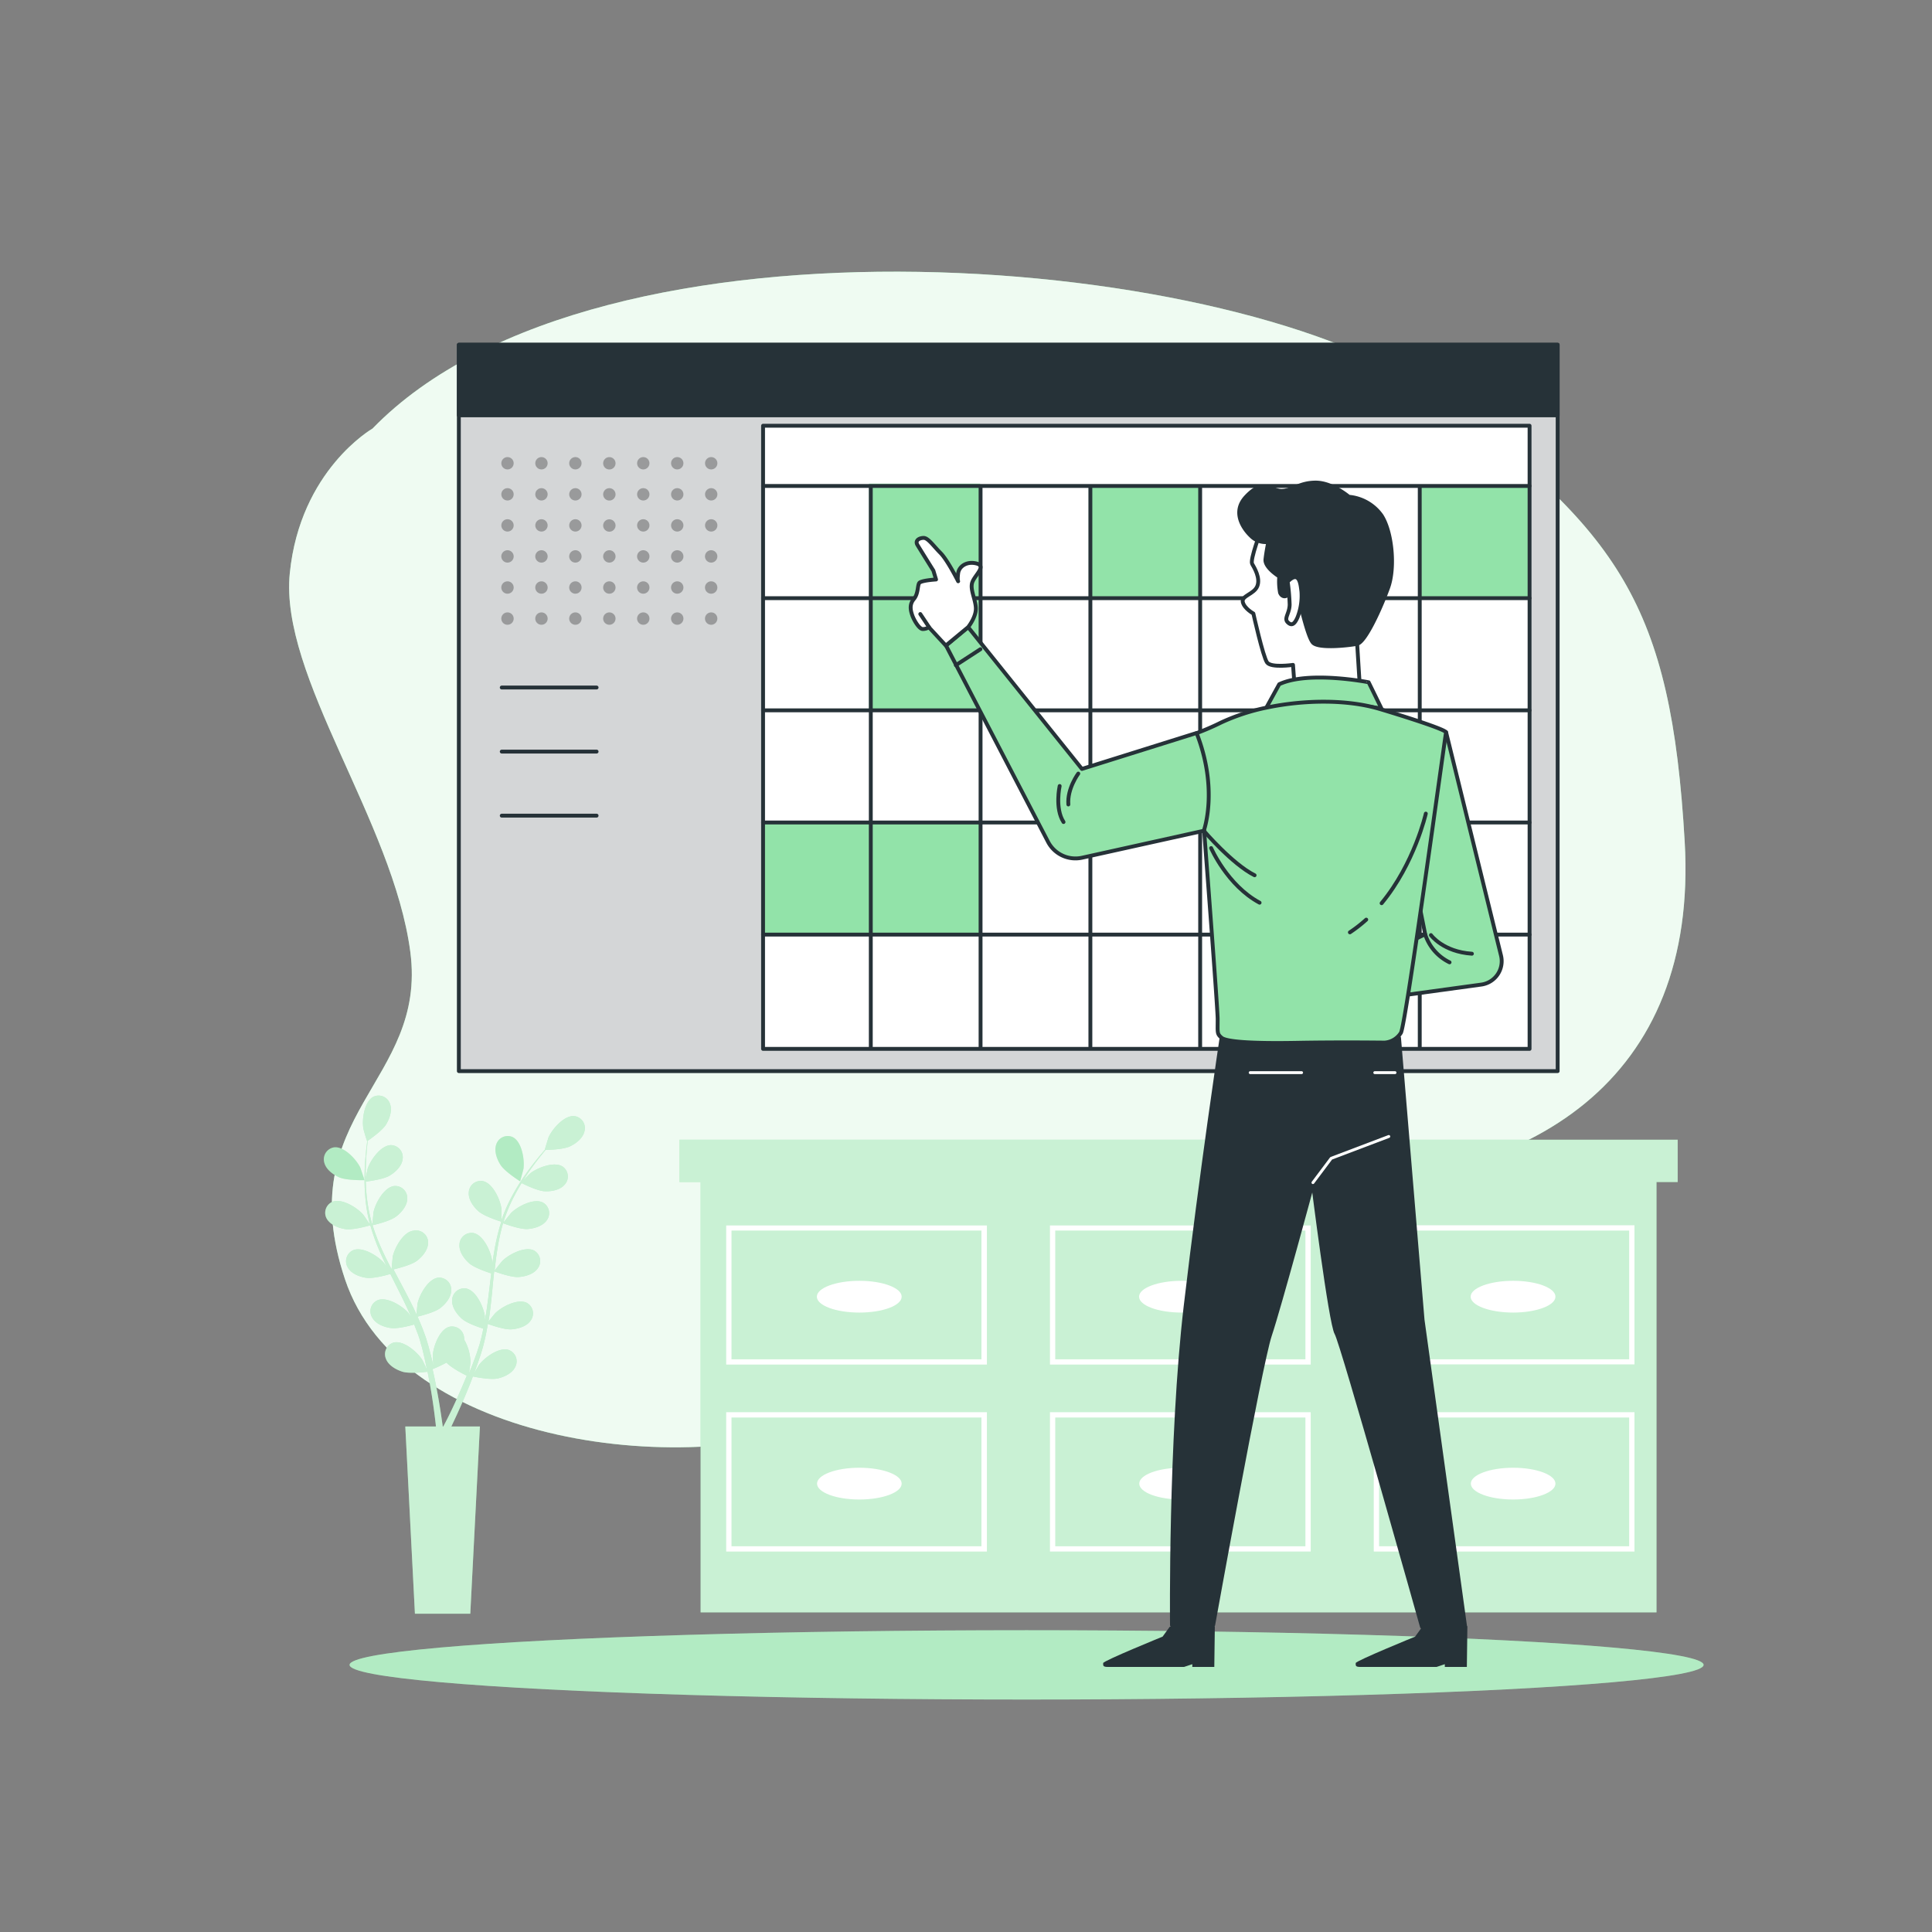 <svg xmlns="http://www.w3.org/2000/svg" xmlns:xlink="http://www.w3.org/1999/xlink" viewBox="0 0 500 500"><rect x="0" y="0" width="500" height="500" fill="#808080" stroke="none"/><defs><clipPath id="freepik--clip-path--inject-134"><rect x="118.75" y="89.22" width="284.37" height="187.98" style="fill:#fff;stroke:#263238;stroke-linecap:round;stroke-linejoin:round"></rect></clipPath></defs><g id="freepik--background-simple--inject-134"><path d="M96.41,110.91S77.69,121.61,75,148.34s26.73,64.18,31.19,98S75,288.28,89.28,331.06s89.13,52.58,129.23,35.65S277.34,307,337.06,307,439.55,279.36,436,217.86,419.05,137.65,370.92,102,155.23,50.3,96.41,110.91Z" style="fill:#92E3A9"></path><path d="M96.41,110.91S77.69,121.61,75,148.34s26.73,64.18,31.19,98S75,288.28,89.28,331.06s89.13,52.58,129.23,35.65S277.34,307,337.06,307,439.55,279.36,436,217.86,419.05,137.65,370.92,102,155.23,50.3,96.41,110.91Z" style="fill:#fff;opacity:0.85"></path></g><g id="freepik--Ground--inject-134"><ellipse cx="265.68" cy="430.87" rx="175.21" ry="8.97" style="fill:#92E3A9"></ellipse><ellipse cx="265.68" cy="430.87" rx="175.21" ry="8.97" style="fill:#fff;opacity:0.3"></ellipse></g><g id="freepik--Desk--inject-134"><polygon points="434.18 294.96 428.7 294.96 181.32 294.96 175.84 294.96 175.84 305.91 181.32 305.91 181.32 417.28 428.7 417.28 428.7 305.91 434.18 305.91 434.18 294.96" style="fill:#92E3A9"></polygon><polygon points="434.18 294.96 428.7 294.96 181.32 294.96 175.84 294.96 175.84 305.91 181.32 305.91 181.32 417.28 428.7 417.28 428.7 305.91 434.18 305.91 434.18 294.96" style="fill:#fff;opacity:0.5"></polygon><path d="M187.94,353.15h67.47v-36H187.94Zm1.37-34.68H254v33.32H189.31Z" style="fill:#fff"></path><path d="M271.73,353.15h67.48v-36H271.73Zm1.37-34.68h64.74v33.32H273.1Z" style="fill:#fff"></path><path d="M355.53,317.1v36H423v-36Zm66.1,34.69H356.9V318.47h64.73Z" style="fill:#fff"></path><path d="M187.94,401.54h67.47V365.48H187.94Zm1.37-34.69H254v33.32H189.31Z" style="fill:#fff"></path><path d="M271.73,401.54h67.48V365.48H271.73Zm1.37-34.69h64.74v33.32H273.1Z" style="fill:#fff"></path><path d="M355.53,401.54H423V365.48H355.53Zm1.37-34.69h64.73v33.32H356.9Z" style="fill:#fff"></path><path d="M222.4,331.47c-6.05,0-11,1.84-11,4.11s4.91,4.11,11,4.11,10.95-1.84,10.95-4.11S228.45,331.47,222.4,331.47Z" style="fill:#fff"></path><path d="M305.79,331.47c-6.05,0-11,1.84-11,4.11s4.91,4.11,11,4.11,10.95-1.84,10.95-4.11S311.84,331.47,305.79,331.47Z" style="fill:#fff"></path><path d="M391.6,339.69c6,0,10.95-1.84,10.95-4.11s-4.9-4.11-10.95-4.11-11,1.84-11,4.11S385.55,339.69,391.6,339.69Z" style="fill:#fff"></path><ellipse cx="222.4" cy="383.96" rx="10.95" ry="4.11" style="fill:#fff"></ellipse><ellipse cx="305.79" cy="383.96" rx="10.95" ry="4.11" style="fill:#fff"></ellipse><ellipse cx="391.6" cy="383.96" rx="10.95" ry="4.11" style="fill:#fff"></ellipse></g><g id="freepik--Plants--inject-134"><path d="M134.61,305.72s.84-3.07.87-3.27c.32-2.33-.42-7-2.8-8.17a3.11,3.11,0,0,0-4.24,1.88c-.63,1.74.17,3.89,1.13,5.36C130.69,303.26,134.6,305.72,134.61,305.72Z" style="fill:#92E3A9"></path><path d="M89.42,318.1c2,.29,6.09-.91,6.42-1a54.32,54.32,0,0,0,2.5,6.92c.57,1.32,1.18,2.62,1.81,3.93-.37-.56-.72-1.05-.77-1.11-1.54-1.78-5.56-4.31-8-3.28A3.12,3.12,0,0,0,90,328c.9,1.63,3,2.43,4.78,2.69s5.31-.69,6.24-1c.25.5.49,1,.74,1.49,1.19,2.38,2.4,4.75,3.5,7.11.4.84.75,1.67,1.11,2.5-.34-.49-.62-.9-.67-1-1.54-1.78-5.56-4.31-8-3.28A3.11,3.11,0,0,0,96.34,341c.9,1.63,3,2.44,4.78,2.69s5-.6,6.07-.91c.34.86.68,1.73,1,2.58.19.59.41,1.14.56,1.74s.33,1.17.49,1.75c.27,1.13.56,2.29.79,3.39.17.77.32,1.51.47,2.24-.38-.83-1.15-2.44-1.23-2.57-1.26-2-4.85-5.1-7.4-4.45a3.12,3.12,0,0,0-2,4.17c.64,1.74,2.64,2.86,4.32,3.38,1.85.56,5.95.05,6.46,0,.24,1.22.47,2.42.67,3.55.69,3.91,1.11,7.19,1.38,9.49.05.41.09.78.12,1.12h-7.93l2.49,48.46h14.33l2.49-48.46h-7.39c.05-.11.11-.22.16-.34,1-2.11,2.42-5.15,3.94-8.86.48-1.17,1-2.43,1.47-3.74.5.11,4.55.93,6.44.51,1.72-.39,3.79-1.36,4.56-3.06a3.12,3.12,0,0,0-1.72-4.31c-2.5-.84-6.31,2-7.71,3.89-.08.12-.84,1.43-1.31,2.26.2-.53.4-1,.6-1.59.4-1.09.76-2.19,1.16-3.37.17-.57.35-1.15.52-1.74s.31-1.21.47-1.82c.34-1.43.62-2.89.86-4.37.95.34,4.35,1.53,6.11,1.4s4-.76,5-2.32a3.11,3.11,0,0,0-1-4.52c-2.34-1.21-6.54,1-8.2,2.68-.11.1-1.17,1.42-1.74,2.16.14-.89.28-1.77.39-2.68.33-2.61.58-5.27.83-7.91.08-.82.17-1.62.26-2.43.33.13,4.34,1.62,6.32,1.48,1.75-.12,4-.77,5-2.32a3.13,3.13,0,0,0-1-4.53c-2.35-1.2-6.54,1-8.21,2.68-.13.13-1.65,2-2,2.54.19-1.78.39-3.55.67-5.29a56.42,56.42,0,0,1,1.51-7c.16.06,4.34,1.64,6.36,1.5,1.75-.13,3.95-.77,5-2.33a3.12,3.12,0,0,0-1.05-4.52c-2.34-1.21-6.54,1-8.21,2.68-.11.11-1.27,1.56-1.81,2.27l-.13-.07a39.47,39.47,0,0,1,2.76-6.61c.6-1.17,1.24-2.26,1.88-3.31.75.38,4.19,2.05,6,2.12s4-.33,5.19-1.77a3.11,3.11,0,0,0-.54-4.6c-2.2-1.46-6.61.29-8.45,1.76-.1.08-1,1-1.7,1.68.3-.47.6-.95.9-1.39,1.1-1.66,2.21-3.12,3.2-4.39.58-.73,1.11-1.37,1.61-2,.93,0,4.65-.13,6.28-.9s3.41-2.14,3.8-4a3.12,3.12,0,0,0-2.61-3.84c-2.62-.28-5.73,3.31-6.69,5.46-.08.19-1,3.24-1,3.24h.05c-.49.56-1,1.17-1.58,1.85-1,1.26-2.17,2.69-3.31,4.33a54,54,0,0,0-3.44,5.48,41,41,0,0,0-2.93,6.6l0,.09c0-.77,0-2.93,0-3.1-.3-2.33-2.26-6.66-4.85-7.14a3.11,3.11,0,0,0-3.6,2.93c-.15,1.85,1.2,3.71,2.51,4.88,1.48,1.32,5.58,2.6,5.91,2.7a54.24,54.24,0,0,0-1.74,7.16c-.25,1.41-.46,2.84-.65,4.27,0-.67,0-1.27,0-1.35-.3-2.33-2.25-6.66-4.84-7.14a3.12,3.12,0,0,0-3.6,2.93c-.15,1.85,1.19,3.71,2.5,4.88s4.81,2.35,5.73,2.64l-.21,1.66c-.31,2.64-.62,5.28-1,7.86-.14.91-.3,1.8-.46,2.69,0-.59,0-1.09,0-1.16-.3-2.34-2.26-6.67-4.85-7.15a3.12,3.12,0,0,0-3.6,2.93c-.15,1.86,1.19,3.71,2.51,4.89s4.46,2.23,5.56,2.58c-.19.91-.38,1.82-.61,2.69-.17.6-.29,1.18-.49,1.76s-.38,1.16-.56,1.73c-.4,1.09-.8,2.22-1.21,3.27-.28.73-.57,1.43-.85,2.13.14-.91.39-2.68.39-2.83a12.07,12.07,0,0,0-1.62-5.89,4,4,0,0,0-.05-.69,3.12,3.12,0,0,0-3.81-2.65c-2.55.68-4.16,5.15-4.28,7.5,0,.14.08,1.65.15,2.6-.12-.55-.24-1.09-.38-1.66-.27-1.12-.57-2.24-.89-3.44-.17-.58-.35-1.16-.52-1.74s-.41-1.19-.62-1.79c-.5-1.37-1.08-2.74-1.69-4.11,1-.24,4.47-1.13,5.87-2.2s2.88-2.82,2.86-4.68a3.12,3.12,0,0,0-3.36-3.2c-2.62.29-4.9,4.46-5.37,6.77,0,.14-.19,1.83-.26,2.76-.37-.82-.74-1.64-1.15-2.45-1.17-2.36-2.42-4.71-3.67-7.06l-1.13-2.16c.35-.08,4.52-1.05,6.09-2.25,1.4-1.07,2.87-2.83,2.86-4.69A3.12,3.12,0,0,0,107,318.5c-2.62.29-4.89,4.46-5.37,6.76,0,.18-.25,2.61-.28,3.23-.82-1.58-1.63-3.17-2.36-4.77a52.87,52.87,0,0,1-2.57-6.65c.16,0,4.52-1,6.12-2.26,1.4-1.07,2.88-2.82,2.86-4.68a3.12,3.12,0,0,0-3.37-3.19c-2.62.29-4.89,4.46-5.36,6.76,0,.15-.21,2-.27,2.89l-.14,0a40,40,0,0,1-1.35-7c-.14-1.31-.21-2.57-.25-3.79.83-.1,4.62-.61,6.19-1.56s3.17-2.48,3.36-4.33a3.13,3.13,0,0,0-3-3.55c-2.64,0-5.35,3.9-6.08,6.13,0,.13-.3,1.41-.48,2.34,0-.55,0-1.12,0-1.65,0-2,.13-3.82.26-5.43.08-.92.16-1.75.26-2.52.76-.53,3.81-2.68,4.74-4.22s1.67-3.66,1-5.39a3.11,3.11,0,0,0-4.29-1.77c-2.34,1.21-3,5.92-2.57,8.25,0,.2.92,3.27,1,3.25l0,0c-.11.75-.21,1.55-.3,2.42-.16,1.61-.33,3.44-.38,5.44a55.06,55.06,0,0,0,.16,6.46,40.35,40.35,0,0,0,1.19,7.13l0,.09c-.41-.66-1.63-2.44-1.74-2.56-1.54-1.78-5.56-4.32-8-3.29a3.12,3.12,0,0,0-1.38,4.43C85.54,317,87.68,317.85,89.42,318.1Zm26.13,34.54c1.35,1.46,4.8,3.17,5.25,3.39-.47,1.15-.94,2.27-1.4,3.32-1.58,3.65-3,6.62-4.08,8.69-.22.41-.41.78-.58,1.12h-.18c0-.4-.11-.84-.17-1.34-.32-2.32-.83-5.63-1.61-9.56-.24-1.25-.53-2.57-.83-3.93A35.22,35.22,0,0,0,115.55,352.64Z" style="fill:#92E3A9"></path><path d="M87.82,304.71c1.89.82,6.52.72,6.52.72s-1-3-1.08-3.21c-1-2.13-4.22-5.63-6.83-5.28a3.13,3.13,0,0,0-2.51,3.91C84.36,302.66,86.21,304,87.82,304.71Z" style="fill:#92E3A9"></path><path d="M89.42,318.1c2,.29,6.09-.91,6.42-1a54.32,54.32,0,0,0,2.5,6.92c.57,1.32,1.18,2.62,1.81,3.93-.37-.56-.72-1.05-.77-1.11-1.54-1.78-5.56-4.31-8-3.28A3.12,3.12,0,0,0,90,328c.9,1.63,3,2.43,4.78,2.69s5.31-.69,6.24-1c.25.5.49,1,.74,1.49,1.19,2.38,2.4,4.75,3.5,7.11.4.84.75,1.67,1.11,2.5-.34-.49-.62-.9-.67-1-1.54-1.78-5.56-4.31-8-3.28A3.11,3.11,0,0,0,96.34,341c.9,1.63,3,2.44,4.78,2.69s5-.6,6.07-.91c.34.86.68,1.73,1,2.58.19.59.41,1.14.56,1.74s.33,1.17.49,1.75c.27,1.13.56,2.29.79,3.39.17.77.32,1.51.47,2.24-.38-.83-1.15-2.44-1.23-2.57-1.26-2-4.85-5.1-7.4-4.45a3.12,3.12,0,0,0-2,4.17c.64,1.74,2.64,2.86,4.32,3.38,1.85.56,5.95.05,6.46,0,.24,1.22.47,2.42.67,3.55.69,3.91,1.11,7.19,1.38,9.49.05.41.09.78.12,1.12h-7.93l2.49,48.46h14.33l2.49-48.46h-7.39c.05-.11.11-.22.16-.34,1-2.11,2.42-5.15,3.94-8.86.48-1.17,1-2.43,1.47-3.74.5.11,4.55.93,6.44.51,1.72-.39,3.79-1.36,4.56-3.06a3.12,3.12,0,0,0-1.72-4.31c-2.5-.84-6.31,2-7.71,3.89-.08.12-.84,1.43-1.31,2.26.2-.53.4-1,.6-1.59.4-1.09.76-2.19,1.16-3.37.17-.57.35-1.15.52-1.74s.31-1.21.47-1.82c.34-1.43.62-2.89.86-4.37.95.34,4.35,1.53,6.11,1.4s4-.76,5-2.32a3.11,3.11,0,0,0-1-4.52c-2.34-1.21-6.54,1-8.2,2.68-.11.1-1.17,1.42-1.74,2.16.14-.89.28-1.77.39-2.68.33-2.61.58-5.27.83-7.91.08-.82.17-1.62.26-2.43.33.13,4.34,1.62,6.32,1.48,1.75-.12,4-.77,5-2.32a3.13,3.13,0,0,0-1-4.53c-2.35-1.2-6.54,1-8.21,2.68-.13.13-1.65,2-2,2.54.19-1.78.39-3.55.67-5.29a56.42,56.42,0,0,1,1.51-7c.16.06,4.34,1.64,6.36,1.5,1.75-.13,3.95-.77,5-2.33a3.12,3.12,0,0,0-1.05-4.52c-2.34-1.21-6.54,1-8.21,2.68-.11.11-1.27,1.56-1.81,2.27l-.13-.07a39.47,39.47,0,0,1,2.76-6.61c.6-1.17,1.24-2.26,1.88-3.31.75.38,4.19,2.05,6,2.12s4-.33,5.19-1.77a3.11,3.11,0,0,0-.54-4.6c-2.2-1.46-6.61.29-8.45,1.76-.1.08-1,1-1.7,1.68.3-.47.6-.95.9-1.39,1.1-1.66,2.21-3.12,3.2-4.39.58-.73,1.11-1.37,1.61-2,.93,0,4.65-.13,6.28-.9s3.41-2.14,3.8-4a3.12,3.12,0,0,0-2.61-3.84c-2.62-.28-5.73,3.31-6.69,5.46-.08.19-1,3.24-1,3.24h.05c-.49.56-1,1.17-1.58,1.85-1,1.26-2.17,2.69-3.31,4.33a54,54,0,0,0-3.44,5.48,41,41,0,0,0-2.93,6.6l0,.09c0-.77,0-2.93,0-3.1-.3-2.33-2.26-6.66-4.85-7.14a3.11,3.11,0,0,0-3.6,2.93c-.15,1.85,1.2,3.71,2.51,4.88,1.48,1.32,5.58,2.6,5.91,2.7a54.24,54.24,0,0,0-1.74,7.16c-.25,1.41-.46,2.84-.65,4.27,0-.67,0-1.27,0-1.35-.3-2.33-2.25-6.66-4.84-7.14a3.12,3.12,0,0,0-3.6,2.93c-.15,1.85,1.19,3.71,2.5,4.88s4.81,2.35,5.73,2.64l-.21,1.66c-.31,2.64-.62,5.28-1,7.86-.14.91-.3,1.8-.46,2.69,0-.59,0-1.09,0-1.16-.3-2.34-2.26-6.67-4.85-7.15a3.12,3.12,0,0,0-3.6,2.93c-.15,1.86,1.19,3.71,2.51,4.89s4.46,2.23,5.56,2.58c-.19.91-.38,1.82-.61,2.69-.17.6-.29,1.18-.49,1.76s-.38,1.16-.56,1.73c-.4,1.09-.8,2.22-1.21,3.27-.28.73-.57,1.43-.85,2.13.14-.91.39-2.68.39-2.83a12.07,12.07,0,0,0-1.62-5.89,4,4,0,0,0-.05-.69,3.12,3.12,0,0,0-3.81-2.65c-2.55.68-4.16,5.15-4.28,7.5,0,.14.08,1.65.15,2.6-.12-.55-.24-1.09-.38-1.66-.27-1.12-.57-2.24-.89-3.44-.17-.58-.35-1.16-.52-1.74s-.41-1.19-.62-1.79c-.5-1.37-1.08-2.74-1.69-4.11,1-.24,4.47-1.13,5.87-2.2s2.88-2.82,2.86-4.68a3.12,3.12,0,0,0-3.36-3.2c-2.62.29-4.9,4.46-5.37,6.77,0,.14-.19,1.83-.26,2.76-.37-.82-.74-1.64-1.15-2.45-1.17-2.36-2.42-4.71-3.67-7.06l-1.13-2.16c.35-.08,4.52-1.05,6.09-2.25,1.4-1.07,2.87-2.83,2.86-4.69A3.12,3.12,0,0,0,107,318.5c-2.62.29-4.89,4.46-5.37,6.76,0,.18-.25,2.61-.28,3.23-.82-1.58-1.63-3.17-2.36-4.77a52.87,52.87,0,0,1-2.57-6.65c.16,0,4.52-1,6.12-2.26,1.4-1.07,2.88-2.82,2.86-4.68a3.12,3.12,0,0,0-3.37-3.19c-2.62.29-4.89,4.46-5.36,6.76,0,.15-.21,2-.27,2.89l-.14,0a40,40,0,0,1-1.35-7c-.14-1.31-.21-2.57-.25-3.79.83-.1,4.62-.61,6.19-1.56s3.17-2.48,3.36-4.33a3.13,3.13,0,0,0-3-3.55c-2.64,0-5.35,3.9-6.08,6.13,0,.13-.3,1.41-.48,2.34,0-.55,0-1.12,0-1.65,0-2,.13-3.82.26-5.43.08-.92.16-1.75.26-2.52.76-.53,3.81-2.68,4.74-4.22s1.67-3.66,1-5.39a3.11,3.11,0,0,0-4.29-1.77c-2.34,1.21-3,5.92-2.57,8.25,0,.2.92,3.27,1,3.25l0,0c-.11.75-.21,1.55-.3,2.42-.16,1.61-.33,3.44-.38,5.44a55.06,55.06,0,0,0,.16,6.46,40.35,40.35,0,0,0,1.19,7.13l0,.09c-.41-.66-1.63-2.44-1.74-2.56-1.54-1.78-5.56-4.32-8-3.29a3.12,3.12,0,0,0-1.38,4.43C85.54,317,87.68,317.85,89.42,318.1Zm26.13,34.54c1.35,1.46,4.8,3.17,5.25,3.39-.47,1.15-.94,2.27-1.4,3.32-1.58,3.65-3,6.62-4.08,8.69-.22.41-.41.78-.58,1.12h-.18c0-.4-.11-.84-.17-1.34-.32-2.32-.83-5.63-1.61-9.56-.24-1.25-.53-2.57-.83-3.93A35.22,35.22,0,0,0,115.55,352.64Z" style="fill:#fff;opacity:0.5"></path><path d="M134.61,305.72s.84-3.07.87-3.27c.32-2.33-.42-7-2.8-8.17a3.11,3.11,0,0,0-4.24,1.88c-.63,1.74.17,3.89,1.13,5.36C130.69,303.26,134.6,305.72,134.61,305.72Z" style="fill:#fff;opacity:0.3"></path><path d="M87.82,304.71c1.89.82,6.52.72,6.52.72s-1-3-1.08-3.21c-1-2.13-4.22-5.63-6.83-5.28a3.13,3.13,0,0,0-2.51,3.91C84.36,302.66,86.21,304,87.82,304.71Z" style="fill:#fff;opacity:0.3"></path></g><g id="freepik--Calendar--inject-134"><rect x="118.75" y="89.22" width="284.37" height="187.98" style="fill:#fff"></rect><g style="clip-path:url(#freepik--clip-path--inject-134)"><rect x="118.75" y="89.22" width="284.37" height="187.98" style="fill:#263238"></rect><rect x="118.75" y="89.22" width="284.37" height="187.98" style="fill:#fff;opacity:0.8"></rect></g><rect x="118.75" y="89.22" width="284.37" height="187.98" style="fill:none;stroke:#263238;stroke-linecap:round;stroke-linejoin:round"></rect><rect x="197.48" y="110.18" width="198.37" height="161.27" style="fill:#fff"></rect><rect x="224.9" y="125.16" width="28.76" height="58.4" style="fill:#92E3A9"></rect><rect x="367.36" y="125.5" width="28.76" height="29.03" style="fill:#92E3A9"></rect><rect x="281.76" y="125.5" width="28.76" height="29.03" style="fill:#92E3A9"></rect><rect x="197.22" y="213.1" width="56.35" height="29.03" style="fill:#92E3A9"></rect><rect x="118.75" y="89.22" width="284.37" height="18.27" style="fill:#263238;stroke:#263238;stroke-linecap:round;stroke-linejoin:round"></rect><rect x="197.48" y="110.18" width="198.37" height="161.27" style="fill:none;stroke:#263238;stroke-linecap:round;stroke-linejoin:round"></rect><line x1="225.36" y1="126.3" x2="225.36" y2="270.91" style="fill:none;stroke:#263238;stroke-linecap:round;stroke-linejoin:round"></line><line x1="253.77" y1="126.3" x2="253.77" y2="270.91" style="fill:none;stroke:#263238;stroke-linecap:round;stroke-linejoin:round"></line><line x1="282.19" y1="126.3" x2="282.19" y2="270.91" style="fill:none;stroke:#263238;stroke-linecap:round;stroke-linejoin:round"></line><line x1="310.6" y1="126.3" x2="310.6" y2="270.91" style="fill:none;stroke:#263238;stroke-linecap:round;stroke-linejoin:round"></line><line x1="339.02" y1="126.3" x2="339.02" y2="270.91" style="fill:none;stroke:#263238;stroke-linecap:round;stroke-linejoin:round"></line><line x1="367.43" y1="126.3" x2="367.43" y2="270.91" style="fill:none;stroke:#263238;stroke-linecap:round;stroke-linejoin:round"></line><line x1="197.48" y1="125.77" x2="395.85" y2="125.77" style="fill:#fff;stroke:#263238;stroke-linecap:round;stroke-linejoin:round"></line><line x1="197.48" y1="154.8" x2="395.85" y2="154.8" style="fill:none;stroke:#263238;stroke-linecap:round;stroke-linejoin:round"></line><line x1="197.48" y1="183.83" x2="395.85" y2="183.83" style="fill:none;stroke:#263238;stroke-linecap:round;stroke-linejoin:round"></line><line x1="197.48" y1="212.86" x2="395.85" y2="212.86" style="fill:none;stroke:#263238;stroke-linecap:round;stroke-linejoin:round"></line><line x1="197.48" y1="241.88" x2="395.85" y2="241.88" style="fill:none;stroke:#263238;stroke-linecap:round;stroke-linejoin:round"></line><circle cx="131.34" cy="119.89" r="1.6" style="opacity:0.28"></circle><circle cx="140.13" cy="119.89" r="1.6" style="opacity:0.28"></circle><circle cx="148.91" cy="119.89" r="1.6" style="opacity:0.28"></circle><path d="M159.3,119.89a1.6,1.6,0,1,1-1.6-1.59A1.6,1.6,0,0,1,159.3,119.89Z" style="opacity:0.28"></path><circle cx="166.48" cy="119.89" r="1.6" style="opacity:0.28"></circle><circle cx="175.27" cy="119.89" r="1.6" style="opacity:0.28"></circle><circle cx="184.06" cy="119.89" r="1.6" style="opacity:0.28"></circle><circle cx="131.34" cy="127.93" r="1.6" style="opacity:0.28"></circle><circle cx="140.13" cy="127.93" r="1.6" style="opacity:0.28"></circle><circle cx="148.91" cy="127.93" r="1.6" style="opacity:0.28"></circle><path d="M159.3,127.93a1.6,1.6,0,1,1-1.6-1.59A1.6,1.6,0,0,1,159.3,127.93Z" style="opacity:0.28"></path><circle cx="166.48" cy="127.93" r="1.6" style="opacity:0.28"></circle><circle cx="175.27" cy="127.93" r="1.6" style="opacity:0.28"></circle><circle cx="184.06" cy="127.93" r="1.6" style="opacity:0.28"></circle><circle cx="131.34" cy="135.97" r="1.6" style="opacity:0.28"></circle><circle cx="140.13" cy="135.97" r="1.6" style="opacity:0.28"></circle><circle cx="148.91" cy="135.97" r="1.6" style="opacity:0.28"></circle><path d="M159.3,136a1.6,1.6,0,1,1-1.6-1.6A1.6,1.6,0,0,1,159.3,136Z" style="opacity:0.28"></path><circle cx="166.48" cy="135.97" r="1.6" style="opacity:0.28"></circle><circle cx="175.27" cy="135.97" r="1.6" style="opacity:0.28"></circle><circle cx="184.06" cy="135.97" r="1.6" style="opacity:0.28"></circle><path d="M132.94,144a1.6,1.6,0,1,1-1.6-1.6A1.6,1.6,0,0,1,132.94,144Z" style="opacity:0.28"></path><path d="M141.73,144a1.6,1.6,0,1,1-1.6-1.6A1.6,1.6,0,0,1,141.73,144Z" style="opacity:0.28"></path><path d="M150.51,144a1.6,1.6,0,1,1-1.6-1.6A1.6,1.6,0,0,1,150.51,144Z" style="opacity:0.28"></path><path d="M159.3,144a1.6,1.6,0,1,1-1.6-1.6A1.6,1.6,0,0,1,159.3,144Z" style="opacity:0.28"></path><path d="M168.08,144a1.6,1.6,0,1,1-1.6-1.6A1.6,1.6,0,0,1,168.08,144Z" style="opacity:0.28"></path><path d="M176.87,144a1.6,1.6,0,1,1-1.6-1.6A1.6,1.6,0,0,1,176.87,144Z" style="opacity:0.28"></path><path d="M185.65,144a1.6,1.6,0,1,1-1.59-1.6A1.6,1.6,0,0,1,185.65,144Z" style="opacity:0.28"></path><path d="M132.94,152.05a1.6,1.6,0,1,1-1.6-1.6A1.6,1.6,0,0,1,132.94,152.05Z" style="opacity:0.28"></path><path d="M141.73,152.05a1.6,1.6,0,1,1-1.6-1.6A1.6,1.6,0,0,1,141.73,152.05Z" style="opacity:0.28"></path><path d="M150.51,152.05a1.6,1.6,0,1,1-1.6-1.6A1.59,1.59,0,0,1,150.51,152.05Z" style="opacity:0.28"></path><path d="M159.3,152.05a1.6,1.6,0,1,1-1.6-1.6A1.6,1.6,0,0,1,159.3,152.05Z" style="opacity:0.28"></path><path d="M168.08,152.05a1.6,1.6,0,1,1-1.6-1.6A1.59,1.59,0,0,1,168.08,152.05Z" style="opacity:0.28"></path><path d="M176.87,152.05a1.6,1.6,0,1,1-1.6-1.6A1.6,1.6,0,0,1,176.87,152.05Z" style="opacity:0.28"></path><path d="M185.65,152.05a1.6,1.6,0,1,1-1.59-1.6A1.59,1.59,0,0,1,185.65,152.05Z" style="opacity:0.28"></path><path d="M132.94,160.09a1.6,1.6,0,1,1-1.6-1.6A1.6,1.6,0,0,1,132.94,160.09Z" style="opacity:0.28"></path><path d="M141.73,160.09a1.6,1.6,0,1,1-1.6-1.6A1.6,1.6,0,0,1,141.73,160.09Z" style="opacity:0.28"></path><path d="M150.51,160.09a1.6,1.6,0,1,1-1.6-1.6A1.59,1.59,0,0,1,150.51,160.09Z" style="opacity:0.28"></path><path d="M159.3,160.09a1.6,1.6,0,1,1-1.6-1.6A1.6,1.6,0,0,1,159.3,160.09Z" style="opacity:0.28"></path><path d="M168.08,160.09a1.6,1.6,0,1,1-1.6-1.6A1.59,1.59,0,0,1,168.08,160.09Z" style="opacity:0.28"></path><path d="M176.87,160.09a1.6,1.6,0,1,1-1.6-1.6A1.6,1.6,0,0,1,176.87,160.09Z" style="opacity:0.28"></path><path d="M185.65,160.09a1.6,1.6,0,1,1-1.59-1.6A1.59,1.59,0,0,1,185.65,160.09Z" style="opacity:0.28"></path><line x1="129.85" y1="177.93" x2="154.4" y2="177.93" style="fill:none;stroke:#263238;stroke-linecap:round;stroke-linejoin:round"></line><line x1="129.85" y1="194.51" x2="154.4" y2="194.51" style="fill:none;stroke:#263238;stroke-linecap:round;stroke-linejoin:round"></line><line x1="129.85" y1="211.09" x2="154.4" y2="211.09" style="fill:none;stroke:#263238;stroke-linecap:round;stroke-linejoin:round"></line></g><g id="freepik--Character--inject-134"><path d="M326.44,137s-3,7.88-2.39,8.93,2.18,3.67,1.34,5.77-4.17,2.46-3.75,4.14,2.73,2.94,2.73,2.94,2.49,11.19,3.54,12.66,6.72.63,6.72.63l.42,5.67,16.81-1.05-.63-10.08-.84-31.08Z" style="fill:#fff;stroke:#263238;stroke-linecap:round;stroke-linejoin:round"></path><path d="M357.53,133.4a11.62,11.62,0,0,0-8.45-4.84v0s-4.29-3.67-8.57-3.67-6.11,2.14-8.86,2.14-4.59-3.36-9.18,1.53,1.23,10.09,1.23,10.09a5.27,5.27,0,0,0,4.54,1.6c-.19.93-.58,3-.74,4.53-.21,2.1,3.57,4.41,3.57,4.41a15.55,15.55,0,0,0,.21,4.2c.42,1.05,1.47,1.26,2.1.42s1.05-4.83,1.68-3.15,3.15,14.28,4.83,15.75,9.25.63,11.35.21,6.09-9.24,8-14.49S360.26,137.6,357.53,133.4Z" style="fill:#263238;stroke:#263238;stroke-linecap:round;stroke-linejoin:round"></path><path d="M333.25,150.52a53.8,53.8,0,0,1,.51,5.89c0,2.31-1.54,3.59-.51,4.62s1.79.51,2.56-1.29a15.2,15.2,0,0,0,1-6.66C336.58,151.29,336.32,147.44,333.25,150.52Z" style="fill:#fff;stroke:#263238;stroke-linecap:round;stroke-linejoin:round"></path><path d="M316.15,268.51s-5.25,35-9.3,69.48-3.55,82.6-3.55,82.6l10.68-.06s12.12-67.34,14.66-74.94,11.15-39.53,11.15-39.53,4.56,36.49,6.08,39S368,421,368,421l11.16-.14-11-79.28-6.09-73Z" style="fill:#263238;stroke:#263238;stroke-linecap:round;stroke-linejoin:round"></path><polyline points="359.42 294.12 344.51 299.77 339.79 306.06" style="fill:none;stroke:#fff;stroke-linecap:round;stroke-linejoin:round;stroke-width:0.75px"></polyline><line x1="323.55" y1="277.6" x2="336.85" y2="277.6" style="fill:none;stroke:#fff;stroke-linecap:round;stroke-linejoin:round;stroke-width:0.75px"></line><line x1="361.03" y1="277.6" x2="355.79" y2="277.6" style="fill:none;stroke:#fff;stroke-linecap:round;stroke-linejoin:round;stroke-width:0.75px"></line><path d="M302.73,421l-1.85,2.56s-15.38,6.27-15.38,6.84-.14,1,1.14,1h19.79l2.14-.71v.71h5.69l.14-10.53Z" style="fill:#263238"></path><path d="M368.08,421l-1.85,2.56s-15.37,6.27-15.37,6.84-.15,1,1.13,1h19.8l2.13-.71v.71h5.7l.14-10.53Z" style="fill:#263238"></path><path d="M331.06,177.08l-4.62,8.4s11.55-3.36,17.85-3.36a86.4,86.4,0,0,1,13.24,1.26l-3.33-6.81S338.62,173.51,331.06,177.08Z" style="fill:#92E3A9;stroke:#263238;stroke-linecap:round;stroke-linejoin:round"></path><path d="M374.25,189.51l14.21,57.79a6.11,6.11,0,0,1-5.11,7.51L352.73,259l.73-9.89,15.38-7.32-3.3-16.48S369,189.93,374.25,189.51Z" style="fill:#92E3A9;stroke:#263238;stroke-linecap:round;stroke-linejoin:round"></path><path d="M327.85,183.12A53.24,53.24,0,0,0,316,187a64.91,64.91,0,0,1-6.3,2.73s5.43,70.41,5.43,74-.21,3.78,1,4.83,7.78,1.53,19.33,1.32,21.84-.06,22.89-.06a5.42,5.42,0,0,0,4.2-2.52c1.26-1.89,11.47-76.9,11.68-77.74s-15.87-5.7-17.35-6.13C348.65,181,337.61,181.08,327.85,183.12Z" style="fill:#92E3A9;stroke:#263238;stroke-linecap:round;stroke-linejoin:round"></path><path d="M353.58,238a36.19,36.19,0,0,1-4.23,3.29" style="fill:none;stroke:#263238;stroke-linecap:round;stroke-linejoin:round"></path><path d="M369,210.56s-2.92,12.9-11.44,23.19" style="fill:none;stroke:#263238;stroke-linecap:round;stroke-linejoin:round"></path><path d="M370.32,242s3.08,4.32,10.61,4.82" style="fill:none;stroke:#263238;stroke-linecap:round;stroke-linejoin:round"></path><path d="M368.84,241.81a12.18,12.18,0,0,0,6.3,7.24" style="fill:none;stroke:#263238;stroke-linecap:round;stroke-linejoin:round"></path><path d="M309.67,189.7,280,199,250.55,162.3l-5.72,4.77,26.39,50.77a8,8,0,0,0,8.84,4.13L311.54,215S315.42,204.4,309.67,189.7Z" style="fill:#92E3A9;stroke:#263238;stroke-linecap:round;stroke-linejoin:round"></path><path d="M279.06,200.2s-2.89,3.86-2.57,8" style="fill:none;stroke:#263238;stroke-linecap:round;stroke-linejoin:round"></path><path d="M274.24,203.42s-1.29,5.78,1,9.32" style="fill:none;stroke:#263238;stroke-linecap:round;stroke-linejoin:round"></path><path d="M311.54,215s7.37,8.63,13.15,11.52" style="fill:none;stroke:#263238;stroke-linecap:round;stroke-linejoin:round"></path><path d="M313.44,219.48s4.18,9.65,12.54,14.14" style="fill:none;stroke:#263238;stroke-linecap:round;stroke-linejoin:round"></path><line x1="247.37" y1="172.15" x2="253.73" y2="168.02" style="fill:none;stroke:#263238;stroke-linecap:round;stroke-linejoin:round"></line><path d="M250.55,162.3s2-2.48,2-4.77-1.6-5-.91-6.87,3.66-4.12,1.14-4.81-4.58.69-4.81,2.52,0,2.06,0,2.06-2.75-5.5-4.58-7.33-3.2-3.89-4.35-3.89-2.29.68-1.6,1.83,4.12,6.64,4.12,6.64l.69,2.29s-3.9.23-4.36.92-.22,2.75-1.37,4.12-.92,2.75-.46,4.13,1.83,3.66,2.75,3.66a3.12,3.12,0,0,0,1.6-.46l4.37,4.73Z" style="fill:#fff;stroke:#263238;stroke-linecap:round;stroke-linejoin:round"></path><line x1="240.46" y1="162.34" x2="238.17" y2="158.91" style="fill:none;stroke:#263238;stroke-linecap:round;stroke-linejoin:round"></line></g></svg>
